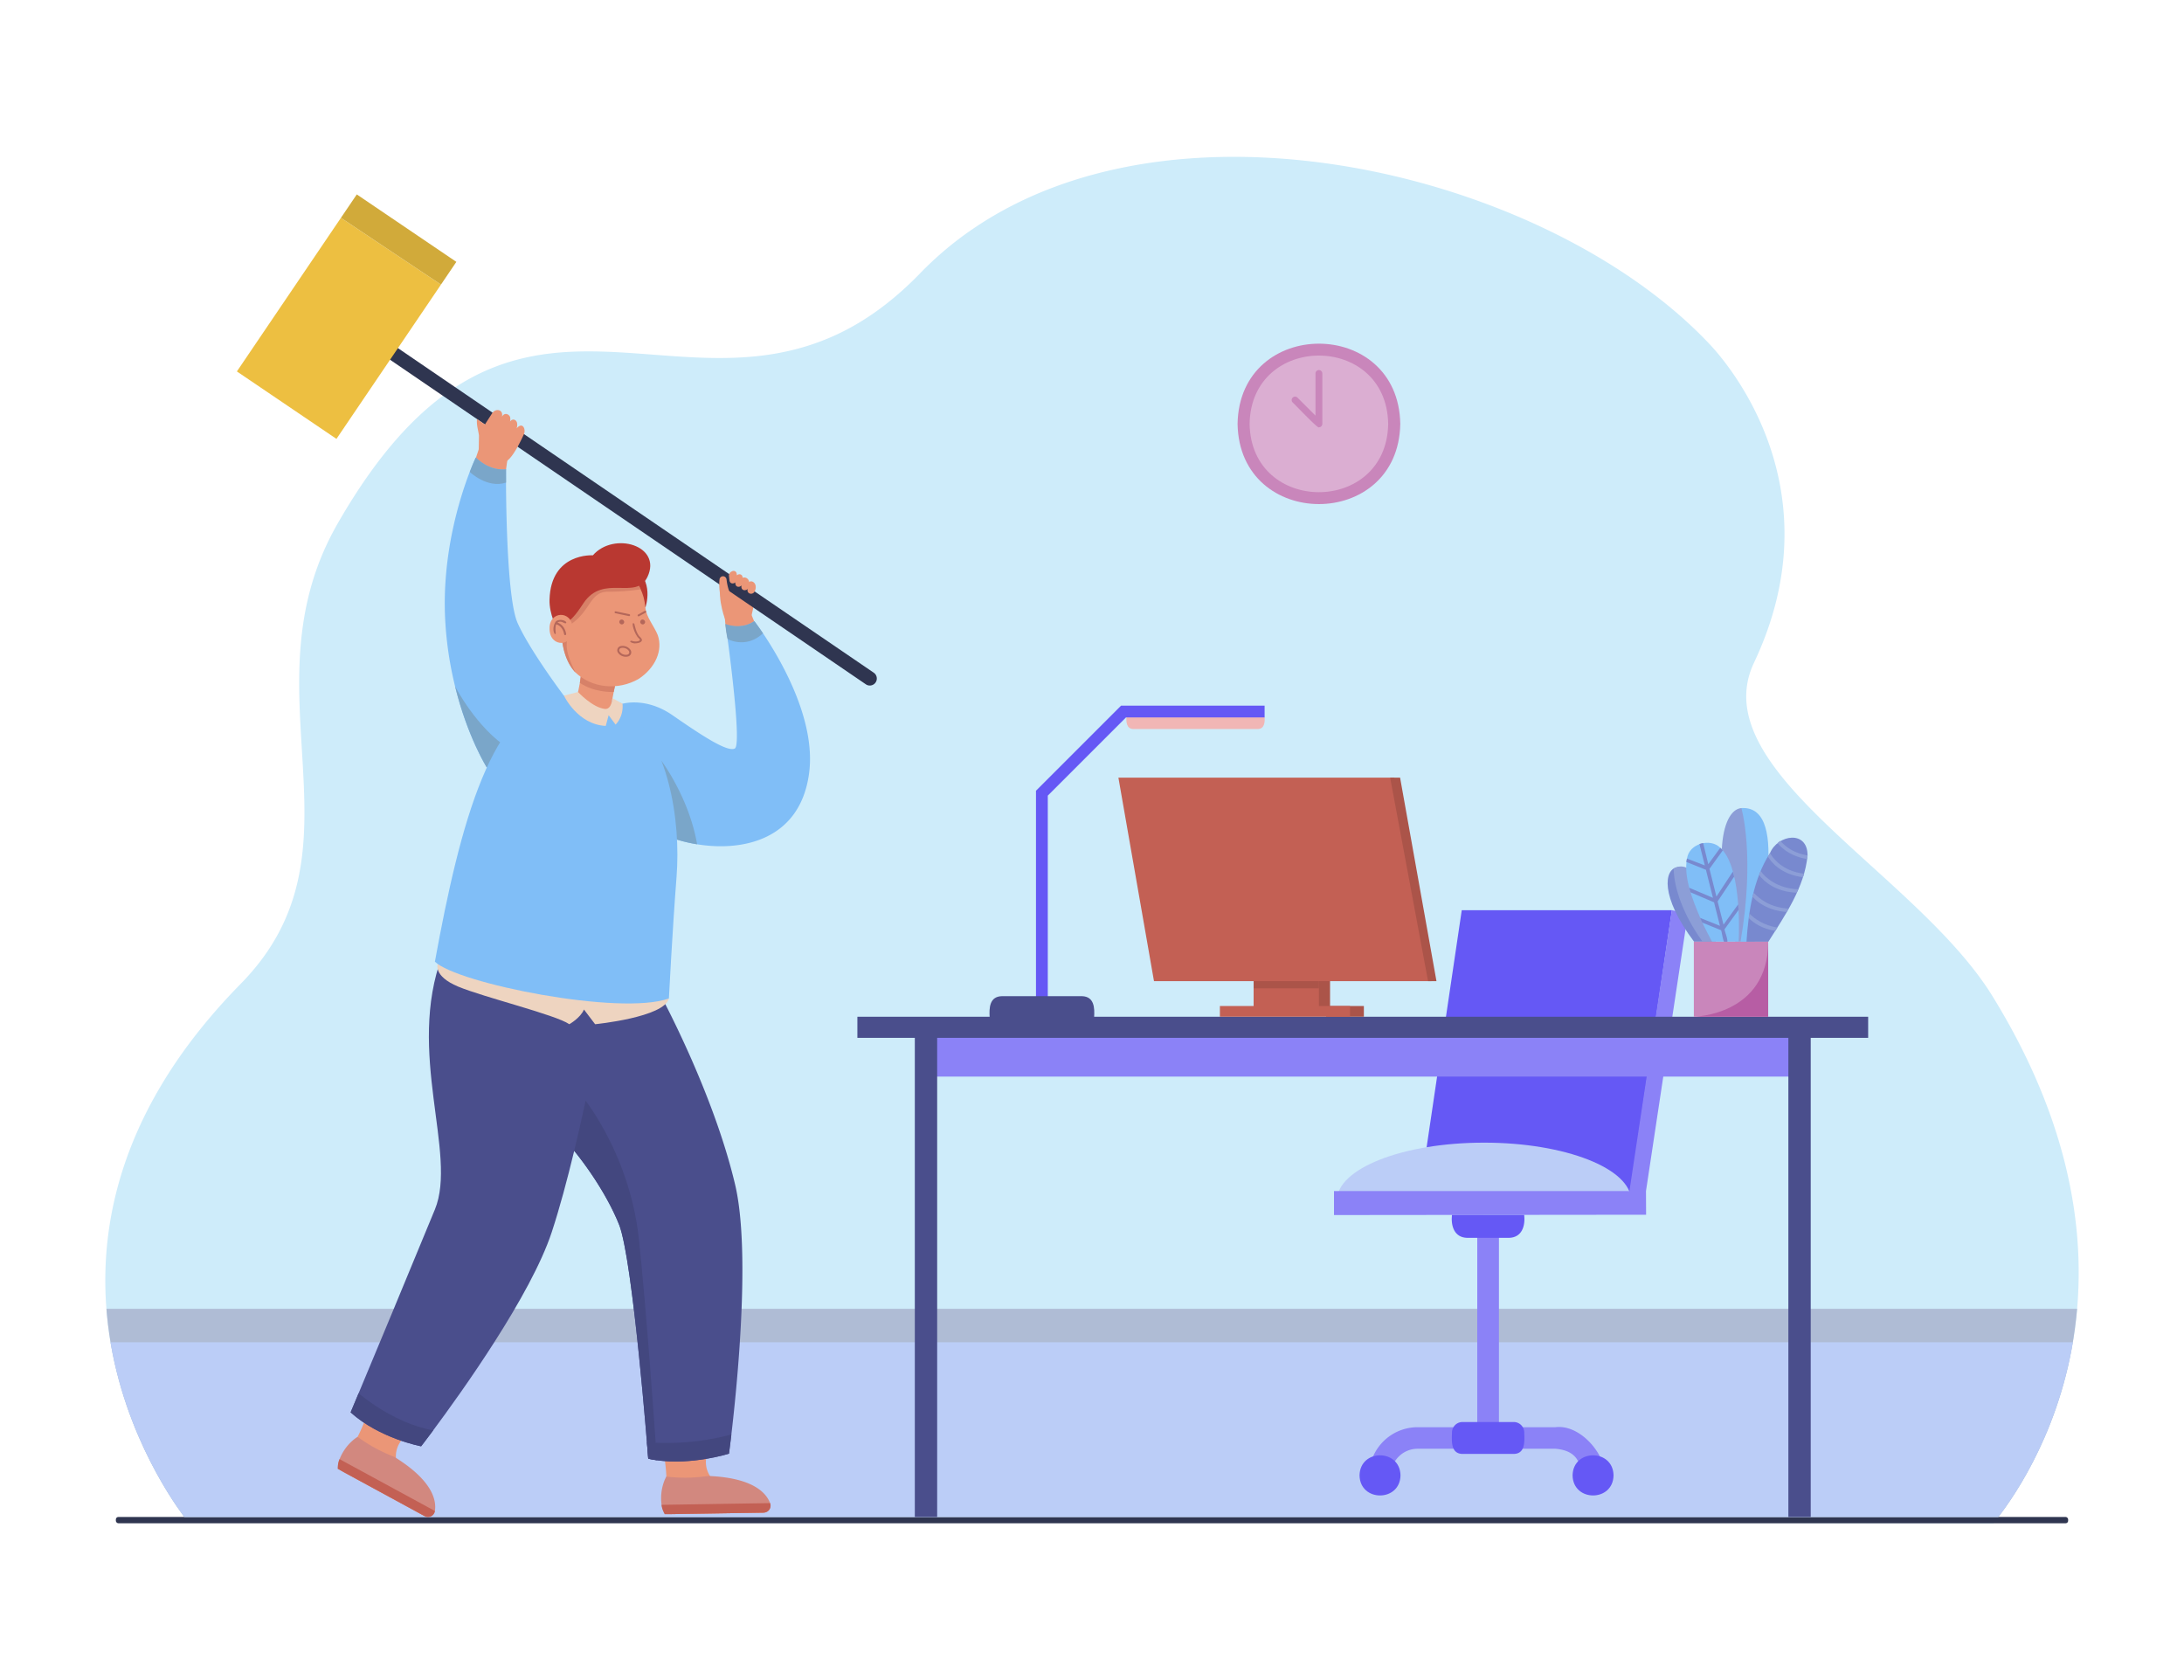 <svg xmlns="http://www.w3.org/2000/svg" xmlns:xlink="http://www.w3.org/1999/xlink" viewBox="0 0 2600 2000"><defs><style>.cls-1{fill:none;}.cls-2{fill:#fff;}.cls-3{fill:#ceecfa;}.cls-4{fill:#2f3550;}.cls-5{clip-path:url(#clip-path);}.cls-6{fill:#afbcd5;}.cls-7{fill:#bbcdf7;}.cls-8{fill:#eb9677;}.cls-9{fill:#d2887f;}.cls-10{fill:#c36054;}.cls-11{fill:#4a4e8c;}.cls-12{fill:#43477f;}.cls-13{fill:#80bef7;}.cls-14{fill:#7aa6c9;}.cls-15{fill:#b93831;}.cls-16{fill:#d78168;}.cls-17{fill:#b4675a;}.cls-18{fill:#eed4c0;}.cls-19{fill:#edbf41;}.cls-20{fill:#d1aa3a;}.cls-21{fill:#c986bb;}.cls-22{fill:#dbaed2;}.cls-23{fill:#6558f5;}.cls-24{fill:#8b82f7;}.cls-25{fill:#f1b6b5;}.cls-26{fill:#8c9ed7;}.cls-27{fill:#7889cf;}.cls-28{fill:#b75da4;}.cls-29{fill:#ab5449;}</style><clipPath id="clip-path"><path class="cls-1" d="M2373.27,1813.32c-148.19,0-2151.66-4.33-2151.66-4.57-.83-1.94-254.34-312.65,64.88-637.5,158.17-161-145.25-369.49,0-548.53,248.8-306.7,495-134,700.07-220.23,36.24-15.23,72.6-39.73,109-77.34a405.16,405.16,0,0,1,67-55.61q5.54-3.69,11.17-7.19a446.84,446.84,0,0,1,44.69-24.26q15.49-7.31,31.57-13.51h0a517,517,0,0,1,52.31-17,592.34,592.34,0,0,1,78-15.31q17.4-2.27,35.08-3.57c229.16-17.23,487,79.67,620.13,221.29,26.79,28.52,148.63,176.09,52.59,378.91-60.64,128.06,193.39,250.37,283.67,396.6C2601.28,1557.26,2375.35,1808.47,2373.27,1813.32Z"/></clipPath></defs><g id="Calque_3" data-name="Calque 3"><rect class="cls-2" width="2600" height="2000"/><path class="cls-3" d="M2373.27,1813.32c-148.19,0-2151.66-4.33-2151.66-4.57-.83-1.94-254.34-312.65,64.88-637.5,158.17-161,.73-348.17,115.52-548.11,194.08-338,379.46-134.4,584.55-220.65,36.24-15.23,72.6-39.73,109-77.34a405.16,405.16,0,0,1,67-55.61q5.54-3.69,11.17-7.19a446.84,446.84,0,0,1,44.69-24.26q15.49-7.31,31.57-13.51h0a517,517,0,0,1,52.31-17,592.34,592.34,0,0,1,78-15.31q17.4-2.27,35.08-3.57c229.16-17.23,487,79.67,620.13,221.29,26.79,28.52,148.63,176.09,52.59,378.91-60.64,128.06,193.39,250.37,283.67,396.6C2601.28,1557.26,2375.35,1808.47,2373.27,1813.32Z"/><rect class="cls-4" x="137.93" y="1805.85" width="2324.14" height="7.47" rx="2.9"/><g class="cls-5"><rect class="cls-6" x="-171.87" y="1558.08" width="2924.5" height="247.77"/><rect class="cls-7" x="-171.87" y="1597.86" width="2924.5" height="207.98"/></g><g id="_7" data-name="7"><path class="cls-8" d="M907.74,1800.7l-108.19,1.73a8.62,8.62,0,0,1-8.74-8.94,70.06,70.06,0,0,1,.83-8.4,145.28,145.28,0,0,0,1.62-27.32q-.22-6.55-1-13.1l-9-75.78a8.6,8.6,0,0,1,8.41-9.6l47.75-.76a8.6,8.6,0,0,1,8.69,9.52l-7.59,69.3a30.11,30.11,0,0,0,23.2,32.57c10.6,2.45,21.35,3.85,29,5.71,1,.24,2,.49,2.94.75h0c8.17,2.19,14.94,5.12,18.92,10.76A8.6,8.6,0,0,1,907.74,1800.7Z"/><path class="cls-9" d="M787.62,1791.4c.37,5.3,3.1,11.3,9.24,11.07l112.23-1.79a8.33,8.33,0,0,0,7.68-11.33c-4.55-12.17-20.32-30.16-73.4-32.31-7.6.86-24.92,3.74-50.11.73C793.26,1757.77,784.85,1771.45,787.62,1791.4Z"/><path class="cls-10" d="M916.77,1789.35l-129.15,2.05a29.59,29.59,0,0,0,3.72,11.16l117.75-1.88a8.33,8.33,0,0,0,7.75-11.14C916.82,1789.47,916.79,1789.41,916.77,1789.35Z"/><path class="cls-11" d="M870.69,1707.6c-1.7,14.39-2.85,22.88-2.85,22.88s-43.48,13.79-85.88,7.85c-3.43-.48-6.87-1.1-10.27-1.86,0,0-.56-7.32-1.57-19.61-4.74-57.65-19.45-224.73-33.18-259.14-11.07-27.73-31.19-60.31-53.36-87.72a327,327,0,0,0-24.7-27.4,190,190,0,0,0-21.23-18.2c-48.19-34.86-75.38-104.27-78.32-178.49-.43-10.67-.35-21.45.23-32.23.69-12.63,81.56,25.81,81.56,25.81l144.27,43.25s63.54,116.46,89.76,227.52C893.72,1488.93,877.66,1648.33,870.69,1707.6Z"/><path class="cls-12" d="M782,1738.33c-3.43-.48-6.87-1.1-10.27-1.86,0,0-18.1-237-34.75-278.75-15.1-37.82-47.06-84.7-78.06-115.12l26.69-45.37c3.2,0,63.85,72.61,75,178C769.56,1559.74,778.7,1690.15,782,1738.33Z"/><path class="cls-8" d="M605.88,896.9C522.21,781,526.12,661.83,570.91,532c7.55-21.25,40.06-11,33.94,10.77-.72,3.31-2.39,15.84-2.39,15.84-22.21,108.49-15.09,199.27,68.72,279.6l-.08-.12C709.36,881,644.49,939.37,605.88,896.9Z"/><path class="cls-13" d="M690.34,926c-26.54,23.1-110.8-12.35-110.8-12.35s-23-36.38-37.8-96.69A424.05,424.05,0,0,1,530,738c-4.11-78,17.45-145.71,29.19-176.18,4.24-11,7.2-17.16,7.2-17.16,18.2,17.49,36,14,36,14s0,6,0,15.84c.22,39.44,1.93,140.79,13.88,167.33,14.93,33.19,55.24,86.61,55.24,86.61S716.88,903,690.34,926Z"/><path class="cls-14" d="M605.77,891l-26.23,22.66s-23-36.38-37.8-96.69C541.74,817,567.46,867.09,605.77,891Z"/><path class="cls-8" d="M771,847.64c31.71,17.42,56.94,44.64,89.37,59.83,64.69,25.87,14-102.71,9.8-129.35-2.72-16.38-19.35-70,9.39-68.44a14,14,0,0,1,11.91,11.86c2.26,9.82,7.68,21.35,12.52,31.12,35.8,66.88,100,172.9,7.87,225.08-67.76,34-131.55-27-179.61-67.86C695.55,882.79,731,826.48,771,847.64Z"/><path class="cls-13" d="M963.21,920.44c-10.51,78.79-78,93.61-133.31,84.63A178.06,178.06,0,0,1,796,996.13L776.18,939l-35-101.24s27.53-8.31,59,13.38,65.25,44.79,74.6,39.89c7.34-3.83-3.5-92.12-8.56-130.34-1.41-10.63-2.37-17.38-2.37-17.38s17.58,7.3,34.18-3.9c0,0,4.1,5.29,10.27,14.45C928.7,784.19,971.7,856.86,963.21,920.44Z"/><path class="cls-8" d="M863.06,737s-13.54-37.55.43-45L898,711s-.32,16.78-6.34,29.62Z"/><path class="cls-14" d="M829.9,1005.07A178.06,178.06,0,0,1,796,996.13L776.18,939l11.35-33.12S820.2,949.15,829.9,1005.07Z"/><path class="cls-8" d="M504.3,1804.18l-95.07-51.7a8.61,8.61,0,0,1-3.21-12.07,68.45,68.45,0,0,1,4.85-6.92,144.06,144.06,0,0,0,14.84-23q3-5.82,5.57-11.9l29.42-70.41a8.6,8.6,0,0,1,12-4.23l42,22.82a8.59,8.59,0,0,1,2.88,12.56L476.91,1716a30.09,30.09,0,0,0,4.19,39.76c8,7.35,16.69,13.86,22.49,19.25.74.71,1.48,1.41,2.19,2.11h0c6,5.92,10.49,11.8,11.18,18.67A8.61,8.61,0,0,1,504.3,1804.18Z"/><path class="cls-9" d="M404.26,1737c-2.27,4.79-2.85,11.36,2.61,14.18l98.61,53.62a8.34,8.34,0,0,0,12.26-6.1c2-12.83-2.87-36.25-48-64.21-7-3-23.54-9-44-24C425.71,1710.5,411.66,1718.28,404.26,1737Z"/><path class="cls-10" d="M517.74,1798.72,404.26,1737a29.54,29.54,0,0,0-2.24,11.54l103.46,56.26a8.33,8.33,0,0,0,12.23-5.9Z"/><path class="cls-11" d="M721.43,1188.09s-16.22,92.32-37.85,181.91c-8.31,34.41-17.41,68.43-26.7,96.66-24.83,75.41-107.55,190.92-141.16,236.06-8.93,12-14.39,19-14.39,19s-49.43-9.27-83.94-40.38c0,0,3.55-8.5,9.55-22.83,18.27-43.74,59.18-141.8,90.79-218.71,27.24-66.27-34.56-186.8,8.8-302.44l32.8,8.53Z"/><path class="cls-15" d="M768.37,723.15s11.77-33-16.25-49.07l-21.25,11Z"/><path class="cls-8" d="M728.72,833.46c5-26.3,17.06-73.62-2.73-85.29-13.93-7.63-33.57,2-31.82,19.47,1.48-.62-2.24,47.65-7.43,60.35C645.72,833.12,756.67,891.43,728.72,833.46Z"/><path class="cls-16" d="M694.13,765.41c0,.74,0,1.49,0,2.23,1.07-.48-.64,26.21-3.83,45.25,16.52,11.15,36.53,11,40.31,10.82,6.07-28.2,14.28-62.68-4.66-75.54C713,739.85,694.24,749.77,694.13,765.41Z"/><path class="cls-8" d="M667.94,741.63c-.13,19.54,2.67,42.06,15.58,57.18h0c.53.61,1.05,1.18,1.62,1.75,0,0,0,0,0,.05,19.52,18.51,50.46,21.78,75.19,7.58h0c19.89-13.17,29-33.87,22.74-52.06-4.27-10.82-13.71-21.29-14.77-33C762,652.19,668.38,666,667.94,741.63Z"/><path class="cls-17" d="M742.51,742.14c2.3-3-2.49-6.56-4.7-3.48S740.3,745.21,742.51,742.14Z"/><path class="cls-17" d="M767.4,742.15c2.3-3-2.49-6.56-4.69-3.48S765.19,745.22,767.4,742.15Z"/><path class="cls-16" d="M667.94,741.63c-.13,19.54,2.67,42.06,15.58,57.18h0c.53.61,1.05,1.18,1.62,1.75-15.31-30.65-11.19-37-4.29-58.29,22.55-16,21.76-37.95,42.88-37.86a266,266,0,0,0,39-2.87C740.5,650.25,667.64,680.36,667.94,741.63Z"/><path class="cls-18" d="M521.14,1147.58s-5.81,14.29,24.29,26.89,116.31,33.59,132.33,44.79c0,0,13.35-7.54,17.42-17.5l13.3,17.5s82.57-8.18,87.82-30.68Z"/><path class="cls-17" d="M756.44,765.84c4.81-.12,11-2.33,5.79-7.35-4.94-3.86-7-15.81-7.07-15.93-4.92-4.58.09,13.36,5.71,17.67,3.82,3.33-5.5,4.37-9,2.46C746.94,763.48,754.31,766.47,756.44,765.84Z"/><path class="cls-13" d="M517.74,1144.79c26,25.76,220.56,64.79,278.56,43.79,0,0,4.1-80.12,9.11-144.65,5.24-67.5-9.11-161.68-64.28-206.15-.49-.2-8-3.56-12.39-4.29.2,7.87-1.6,30.64-42-5.5-.18.16-11.73-.09-15.77.16C586.08,833.43,547.53,981.32,517.74,1144.79Z"/><path class="cls-15" d="M654.21,713.91c1.49-56.27,51.57-52.85,51.57-52.85h0c25.09-28.72,82.75-11.6,65,25.74-13.53,28.55-52.31-4.12-76,31C685.34,732,679.46,740.67,663,747.91,663,747.91,653.74,731.43,654.21,713.91Z"/><path class="cls-8" d="M654.24,749.21c.67,22.24,28.72,21.08,27.55-1.14C681.12,725.83,653.07,727,654.24,749.21Z"/><path class="cls-17" d="M674.09,741.55c.77-2.26-6.25-5.12-11.32-2.54-2.59,1.16-6,10.56-2.24,15.84a1.11,1.11,0,0,0,1.1-1.25c-.6-4.63-.39-8.13.57-10.4a1.43,1.43,0,0,0,.28.13c.3.06,7.32,1.74,9.1,11.73a1.23,1.23,0,0,0,1.2,1l.22,0a1.22,1.22,0,0,0,1-1.42c-1.77-9.92-8.2-12.8-10.31-13.49a3.74,3.74,0,0,1,.31-.27C668.78,738.14,672.34,743.49,674.09,741.55Z"/><path class="cls-4" d="M1035.5,816.09a8.39,8.39,0,0,1-4.71-1.45L429.61,404.56A8.37,8.37,0,1,1,439,390.73l601.18,410.08a8.37,8.37,0,0,1-4.72,15.28Z"/><polygon class="cls-19" points="524.96 338.79 400.54 522.46 282.01 442.17 405.86 259.32 524.96 338.79"/><polygon class="cls-20" points="543.28 311.74 524.96 338.79 405.86 259.32 424.75 231.44 543.28 311.74"/><path class="cls-17" d="M749,733.41a1,1,0,0,1-.24,0L732.58,730a1.14,1.14,0,0,1,.47-2.24l16.18,3.43a1.14,1.14,0,0,1-.24,2.25Z"/><path class="cls-17" d="M760.19,733.73a1.15,1.15,0,0,1-.55-2.15l7.93-4.35a1.14,1.14,0,1,1,1.1,2l-7.93,4.35A1.14,1.14,0,0,1,760.19,733.73Z"/><path class="cls-17" d="M745,781.83a11.53,11.53,0,0,1-4-.75,10.54,10.54,0,0,1-4.91-3.61,5.07,5.07,0,0,1,3.14-8.36,11.24,11.24,0,0,1,11,4.11,5.08,5.08,0,0,1-3.14,8.37A8.93,8.93,0,0,1,745,781.83Zm-3.66-10.67a6.6,6.6,0,0,0-1.56.17,2.83,2.83,0,0,0-1.81,4.82,9,9,0,0,0,8.59,3.22,3.24,3.24,0,0,0,2.46-1.83h0a3.26,3.26,0,0,0-.65-3,8.26,8.26,0,0,0-3.86-2.79A9.06,9.06,0,0,0,741.33,771.16Z"/><path class="cls-8" d="M898.83,703.18c4.78-12.07-11.32-16.4-8.61-2.45l.07-.22C887.82,707.09,896.66,709.39,898.83,703.18Z"/><path class="cls-8" d="M891.83,697.94c2.82-14.61-15.21-12.92-9.17-1.51-.06-.28.08,1.25,0,1C881.56,704.42,891,704.12,891.83,697.94Z"/><path class="cls-8" d="M884.66,692.21l-.56-4.93c-1-6.85-10.28-3-9.25,2.68l.56,4.93C876.44,701.74,885.69,697.89,884.66,692.21Z"/><path class="cls-8" d="M877.66,688.21l-.56-4.92c-1-6.86-10.28-3-9.25,2.67l.56,4.93C869.44,697.74,878.69,693.89,877.66,688.21Z"/><path class="cls-8" d="M567.86,498.86l9.47,6.46c0-.06,8.88-13.87,8.88-13.87,3.39-4.32,8-3.75,10-1.85,2.55,2.43,1.36,6.53,1.36,6.53,3.2-5.9,8.69-2.8,9.68.39a10.72,10.72,0,0,1-.06,5.27c3.25-4.18,7.38-2.06,8.3,1.49A12.19,12.19,0,0,1,615,510c7.29-8.54,11.33,1.25,8.69,6.93-1.34,2.88-11.66,26-20.22,31.72-5.49,3.7-35.39-7.56-33.54-13.68,0,0,.22-13.52.27-16.49C569.33,511.77,567.14,506.18,567.86,498.86Z"/><path class="cls-8" d="M865,690.17l.09.82c0,.3.06.61.11.92.07.62.18,1.25.28,1.88.22,1.25.47,2.51.77,3.75a58.45,58.45,0,0,0,2.22,7.29,55.45,55.45,0,0,0,3.07,6.84,57.1,57.1,0,0,0,3.86,6.24l.08.11a7.34,7.34,0,0,1-12.09,8.33,8.16,8.16,0,0,1-.66-1.19,69.86,69.86,0,0,1-3.29-8.61,67.21,67.21,0,0,1-2.1-8.82,70.19,70.19,0,0,1-1-8.89c-.07-1.48-.08-3-.06-4.45,0-.75,0-1.49.09-2.25,0-.38,0-.76.08-1.14l.12-1.24a4.19,4.19,0,0,1,8.33-.06Z"/><path class="cls-18" d="M688.11,823.74l-16.76,4.39s16.21,34.46,49.8,36l3.43-12.76,8.24,11.2s9.63-8.57,8.31-24.81l-12-6.67s-.92,13.7-9,12.83C705.21,842.32,688.11,823.74,688.11,823.74Z"/><path class="cls-14" d="M602.46,574.48c-22.45,7.44-43.24-12.67-43.24-12.67,4.24-11,7.2-17.16,7.2-17.16,18.2,17.49,36,14,36,14S602.42,564.63,602.46,574.48Z"/><path class="cls-14" d="M908.28,753.88c-20.32,19.06-42.08,6.83-42.08,6.83a114,114,0,0,1-2.65-18s17.86,7.93,34.46-3.27C898,739.43,902.11,744.72,908.28,753.88Z"/><path class="cls-12" d="M426.94,1658.53s40.24,35.52,88.78,44.19c-8.93,12-14.39,19-14.39,19s-49.43-9.27-83.94-40.38C417.39,1681.36,420.94,1672.86,426.94,1658.53Z"/><path class="cls-12" d="M870.69,1707.6c-1.7,14.39-2.85,22.88-2.85,22.88s-43.48,13.79-85.88,7.85c-3.43-.48-6.87-1.1-10.27-1.86,0,0-.56-7.32-1.57-19.61C770.12,1716.86,818,1722.15,870.69,1707.6Z"/></g><g id="_6" data-name="6"><path class="cls-21" d="M1667,504.6c-2.18,127.31-191.55,127.29-193.7,0C1475.45,377.29,1664.82,377.31,1667,504.6Z"/><path class="cls-22" d="M1652.61,504.6c-1.85,108.43-163.14,108.41-165,0C1489.49,396.17,1650.78,396.18,1652.61,504.6Z"/><path class="cls-21" d="M1570.13,508.66c-.12,2.91-30.76-29.49-31.24-29.55a4.06,4.06,0,0,1,5.74-5.75l21.43,21.42v-50a4.07,4.07,0,1,1,8.13,0v59.8A4.08,4.08,0,0,1,1570.13,508.66Z"/></g><g id="_5" data-name="5"><polygon class="cls-23" points="1938.68 1432.15 1688.51 1432.15 1740.19 1083.51 1990.36 1083.51 1938.68 1432.15"/><path class="cls-24" d="M1771.55,1717.43a12.86,12.86,0,0,1-12.9-12.83V1469a12.9,12.9,0,0,1,25.8,0V1704.6A12.87,12.87,0,0,1,1771.55,1717.43Z"/><path class="cls-24" d="M1896.51,1769.17c-23.78-.62-.5-40.68-44.8-44.54h-164a31.84,31.84,0,0,0-31.9,31.71c0,16.75-25.76,16.78-25.8,0,0-31.63,25.88-57.36,57.7-57.36h164C1892.29,1694,1931.29,1762.6,1896.51,1769.17Z"/><path class="cls-23" d="M1796.34,1473.57h-49.59c-15.65-.35-19.63-14.34-18.23-27.51h86C1816,1459.23,1812,1473.22,1796.34,1473.57Z"/><path class="cls-23" d="M1802,1730.8h-60.87c-14.2-.22-12.89-15.45-12.59-25.47a12.56,12.56,0,0,1,12.59-12.52H1802a12.55,12.55,0,0,1,12.59,12.52C1814.85,1715.35,1816.22,1730.57,1802,1730.8Z"/><path class="cls-23" d="M1667.26,1756.34c-.55,31.86-48.21,31.85-48.75,0C1619.06,1724.49,1666.71,1724.5,1667.26,1756.34Z"/><path class="cls-23" d="M1920.88,1756.34c-.55,31.86-48.21,31.85-48.75,0C1872.68,1724.49,1920.34,1724.5,1920.88,1756.34Z"/><path class="cls-7" d="M1941.85,1429.08H1591.58c0-38,78.4-68.84,175.14-68.84S1941.85,1391.07,1941.85,1429.08Z"/><polygon class="cls-24" points="1959.51 1417.87 2009.37 1087.78 1990.29 1083.51 1939.79 1417.87 1588.09 1417.87 1588.09 1446.44 1959.64 1446.06 1959.51 1417.87 1959.51 1417.87"/></g><g id="_4" data-name="4"><path class="cls-25" d="M1341.06,853.55h164.42c.52,6.12-.2,14.26-8.16,14.29H1349.23C1341.35,867.84,1340.48,859.65,1341.06,853.55Z"/><polygon class="cls-23" points="1247.37 1198.36 1233.32 1198.36 1233.32 941.31 1334.61 840.02 1505.48 840.02 1505.48 854.07 1340.43 854.07 1247.37 947.13 1247.37 1198.36"/><path class="cls-11" d="M1302.53,1210.88H1178.16c-.69-11.21-.14-24.48,14.3-25h95.77C1302.61,1186.37,1303.26,1199.68,1302.53,1210.88Z"/></g><g id="_3" data-name="3"><rect class="cls-24" x="1109.14" y="1233.71" width="1026.41" height="47.9"/><polygon class="cls-11" points="2223.99 1210.36 1020.7 1210.36 1020.7 1235.47 1089.07 1235.47 1089.07 1805.85 1115.67 1805.85 1115.67 1235.47 2129.02 1235.47 2129.02 1805.85 2155.62 1805.85 2155.62 1235.47 2223.99 1235.47 2223.99 1210.36"/></g><g id="_2" data-name="2"><path class="cls-26" d="M2088.47,1121h-22.81C2001.32,885.52,2154.84,933.67,2088.47,1121Z"/><path class="cls-13" d="M2088.47,1121s-17.08,4-16.39,0c17.68-102.76,1-159,1-159C2135.19,957.82,2088.47,1121,2088.47,1121Z"/><path class="cls-27" d="M2151.85,1018.28c-3.46,37.83-27,71.68-46.64,102.75h-26.05c2.32-35.83,8.12-74.68,28-105.55C2116.48,993.32,2151.91,987.92,2151.85,1018.28Z"/><path class="cls-26" d="M2151.85,1018.28c0,1.39-.41,4.35-.41,4.35-18.53-3-29.38-11.87-35.22-18.86a15.69,15.69,0,0,1,3.25-2.87C2124.8,1007.28,2134.9,1015.52,2151.85,1018.28Z"/><path class="cls-26" d="M2147.83,1040.1c-.43,1.36-.9,2.76-1.4,4.16-26.49-3.22-38.11-18.38-41.81-24.64.81-1.4,1.68-2.78,2.58-4.14C2109.67,1020.36,2121.52,1037.25,2147.83,1040.1Z"/><path class="cls-26" d="M2140.72,1058.62c-.61,1.36-1.24,2.74-1.86,4.1-25.2-1.15-38.73-13.22-44.75-21.15.61-1.61,1.24-3.22,1.92-4.8C2100.94,1044.3,2115.82,1057.72,2140.72,1058.62Z"/><path class="cls-26" d="M2129.29,1081.64c-.75,1.36-1.48,2.69-2.22,4-20.93-1.54-33.73-10.38-40.73-18.06.22-1.81,1.08-3.14,1.47-4.69C2095.47,1070.69,2107.29,1080.23,2129.29,1081.64Z"/><path class="cls-26" d="M2116,1104.18c-.86,1.36-1.7,2.71-2.54,4-15.61-2.54-25.67-9.38-31.64-15.22.25-1.82.51-3.65.81-5.49C2088,1093.23,2099.79,1101.8,2116,1104.18Z"/><path class="cls-27" d="M2042.49,1121h-25.75C1935.69,1013.11,2036,992.3,2042.49,1121Z"/><path class="cls-26" d="M2042.49,1121h-15.65c-28.19-39.29-34.32-71.55-34.35-87.13C2029.27,1014.3,2042.58,1121,2042.49,1121Z"/><path class="cls-13" d="M2069.85,1121h-31.64c.57,1.35-10.08-18.66-14.12-28.38h0c-8.79-20.66-20.2-48.5-15.69-70.81,2.52-17.63,27.69-24.58,39.63-12.53C2071.56,1030.18,2070.82,1099.35,2069.85,1121Z"/><path class="cls-27" d="M2069.69,1083.4c-.14-2.21-.26-4.55-.47-6.81l-17.42,24.16-7-27.72,19.66-29.49c-.45-2-1-4-1.52-6l-19.57,29.77-8.29-33,15.86-22a27.81,27.81,0,0,0-3-3.06l-14.27,19.53-6.11-25.17a30.41,30.41,0,0,0-4.42,1.13l6.41,25.49-21.29-8.16a31.47,31.47,0,0,0-.71,4l23.31,9.33,8.39,33.43-28.25-12c.47,1.81,1,3.62,1.54,5.42l28,11.89,7,28-23.6-9.51c.81,2,1.75,3.84,2.56,5.64l22.36,9.08c1.13,1.9,2.38,16.2,5.66,15.85,5.23.22-1.78-14.87-1.47-17l16.51-22.81Z"/><rect class="cls-21" x="2016.47" y="1121.03" width="88.49" height="89.32"/><path class="cls-28" d="M2105,1121v89.32h-88.49S2105,1209,2105,1121Z"/></g><g id="_1" data-name="1"><rect class="cls-29" x="1492.51" y="1126.67" width="90.89" height="82.59"/><rect class="cls-10" x="1492.51" y="1126.67" width="77.62" height="82.59"/><rect class="cls-29" x="1492.51" y="1126.67" width="77.62" height="49.88"/><rect class="cls-29" x="1578.71" y="1197.58" width="44.94" height="12.75"/><rect class="cls-10" x="1452.26" y="1197.58" width="154.91" height="12.75"/><polygon class="cls-10" points="1373.79 1167.96 1704.26 1167.96 1659.91 925.73 1331.44 925.73 1373.79 1167.96"/><polygon class="cls-29" points="1654.94 925.73 1666.77 925.73 1710.08 1167.96 1700.07 1167.96 1654.94 925.73"/></g></g></svg>
